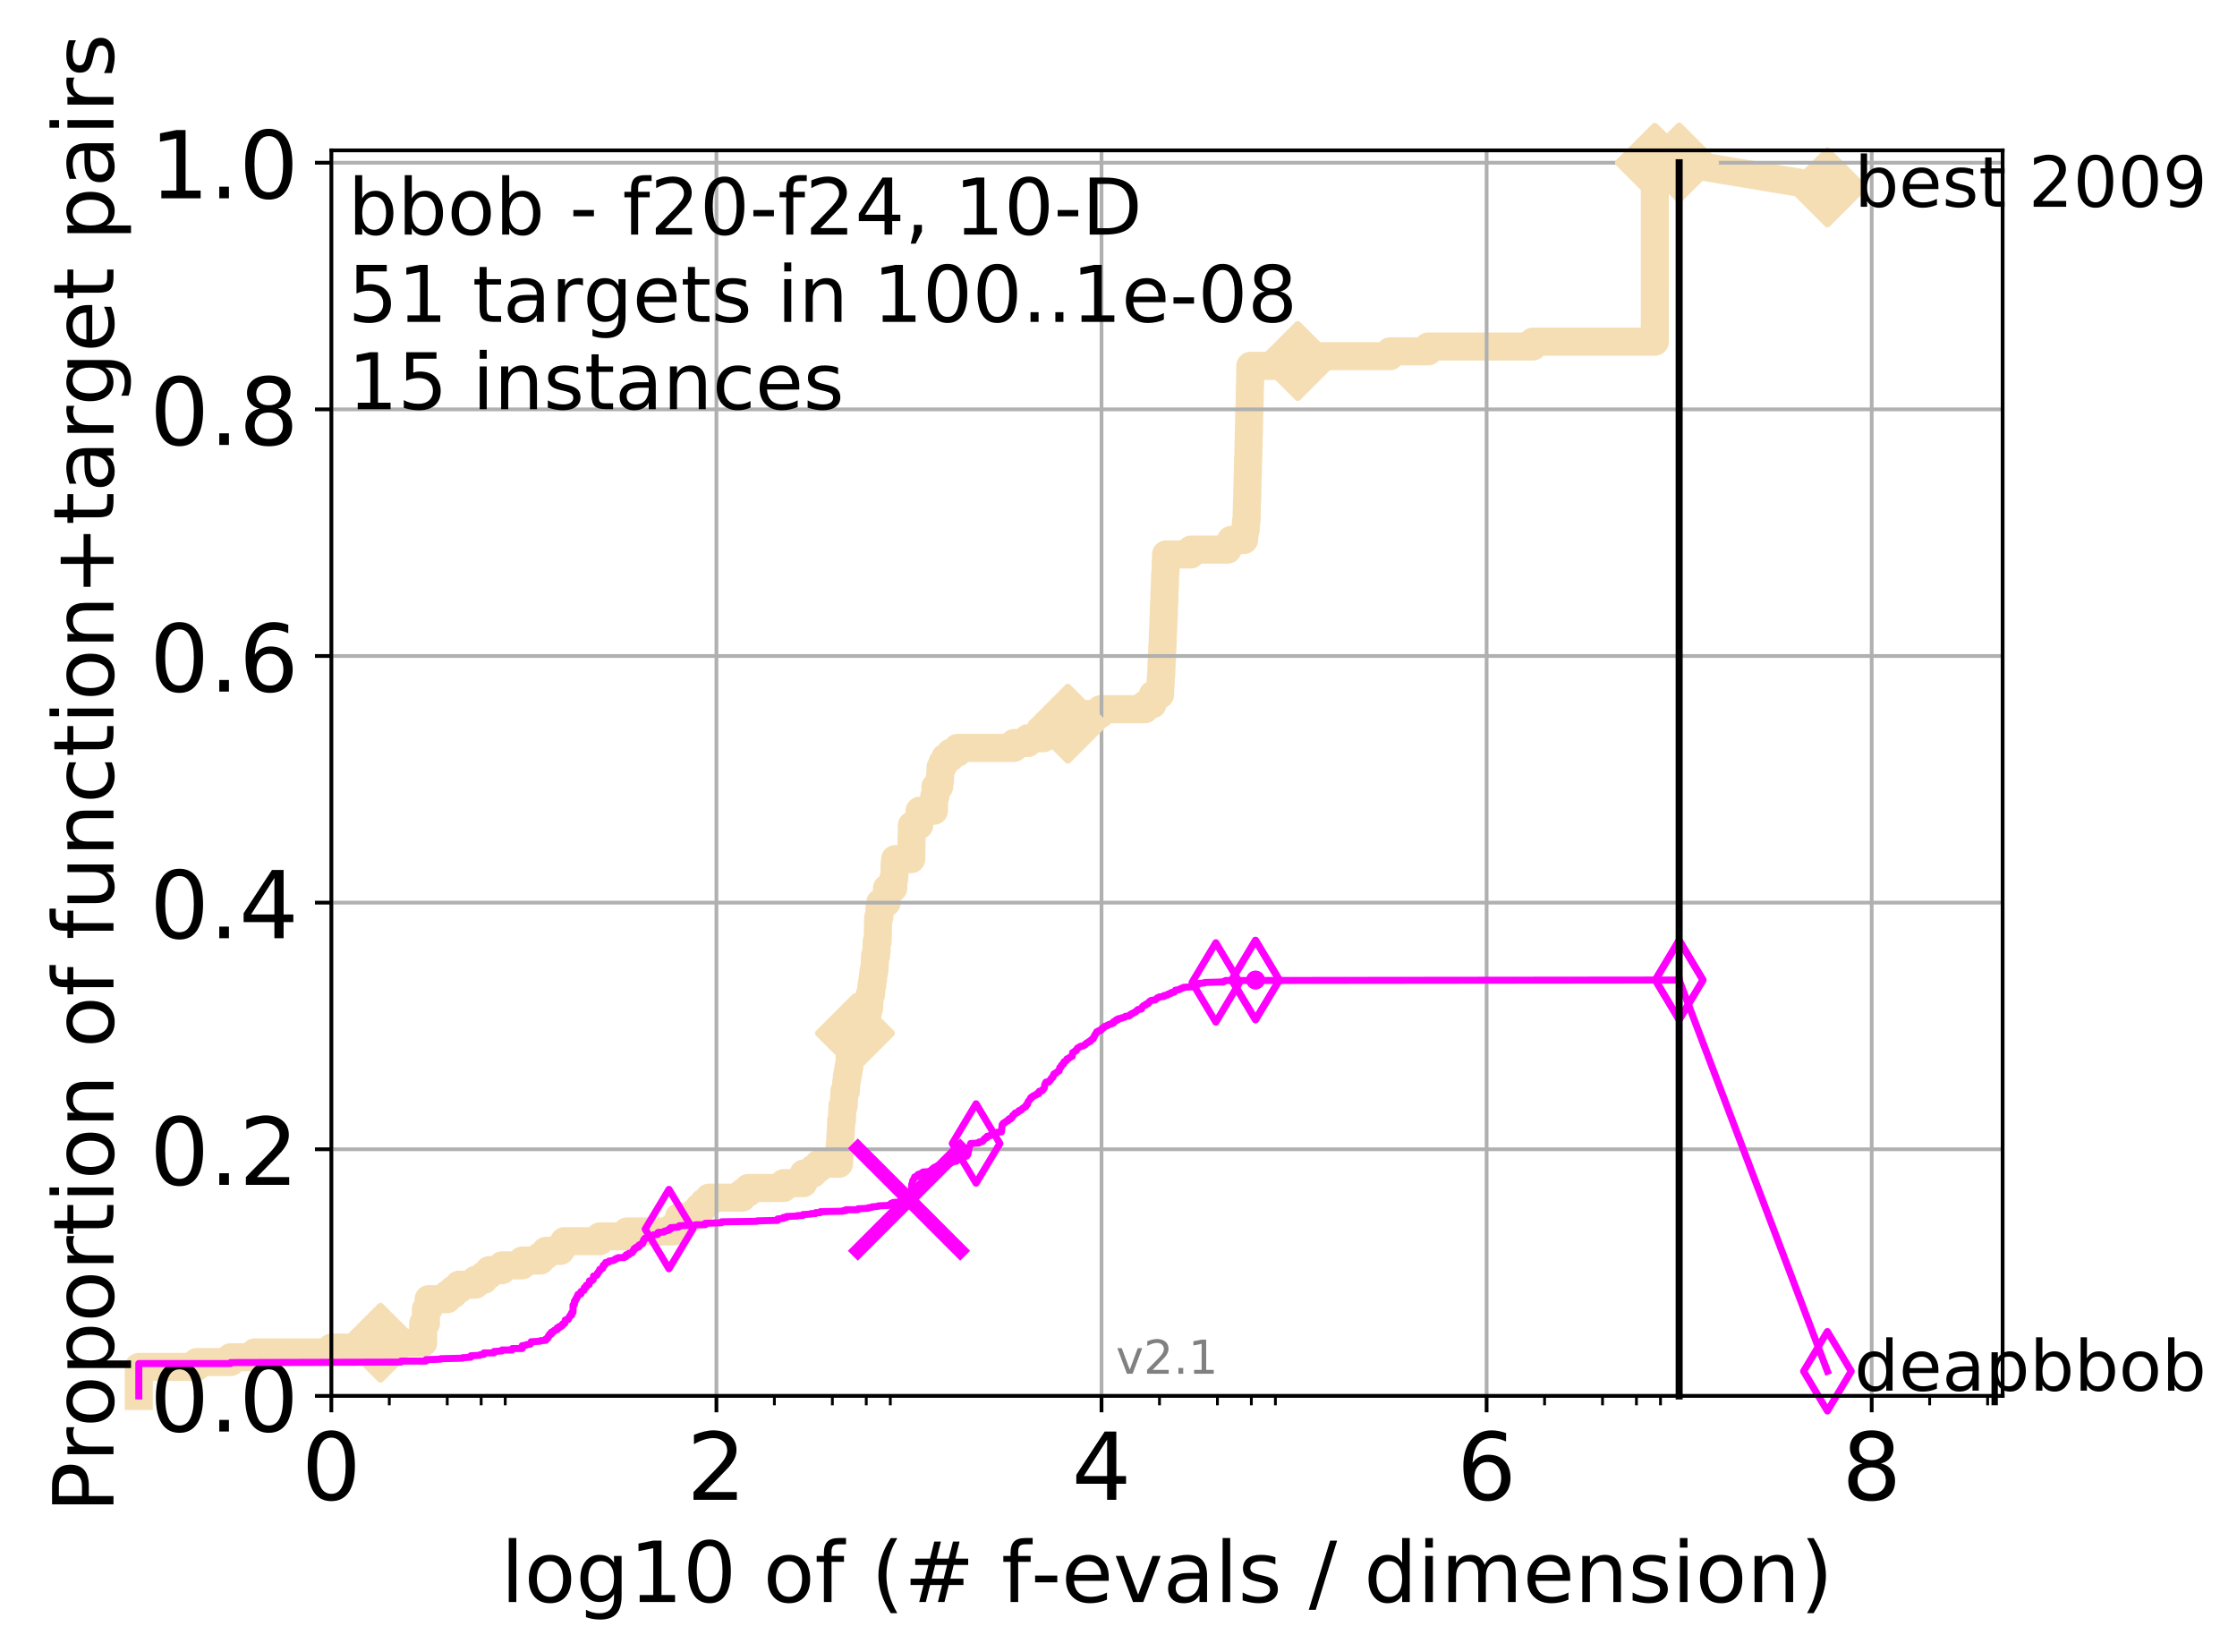 <?xml version="1.0" encoding="utf-8" standalone="no"?>
<!DOCTYPE svg PUBLIC "-//W3C//DTD SVG 1.1//EN"
  "http://www.w3.org/Graphics/SVG/1.1/DTD/svg11.dtd">
<!-- Created with matplotlib (http://matplotlib.org/) -->
<svg height="353pt" version="1.1" viewBox="0 0 478 353" width="478pt" xmlns="http://www.w3.org/2000/svg" xmlns:xlink="http://www.w3.org/1999/xlink">
 <defs>
  <style type="text/css">
*{stroke-linecap:butt;stroke-linejoin:round;}
  </style>
 </defs>
 <g id="figure_1">
  <g id="patch_1">
   <path d="M 0 353.222 
L 478.829 353.222 
L 478.829 0 
L 0 0 
z
" style="fill:#ffffff;"/>
  </g>
  <g id="axes_1">
   <g id="patch_2">
    <path d="M 70.8 298.245 
L 427.92 298.245 
L 427.92 32.133 
L 70.8 32.133 
z
" style="fill:#ffffff;"/>
   </g>
   <g id="line2d_1">
    <path d="M 29.657 298.245 
L 29.657 292.046 
L 42.042 292.046 
L 42.042 291.013 
L 49.287 291.013 
L 49.287 289.979 
L 54.428 289.979 
L 54.428 288.946 
L 70.8 288.946 
L 70.8 287.913 
L 81.303 287.913 
L 81.303 286.88 
L 90.43 286.88 
L 90.43 282.747 
L 91.016 282.747 
L 91.016 279.647 
L 91.583 279.647 
L 91.583 277.58 
L 95.57 277.58 
L 95.57 276.547 
L 96.863 276.547 
L 96.863 275.514 
L 98.068 275.514 
L 98.068 274.481 
L 101.583 274.481 
L 101.583 273.448 
L 103.401 273.448 
L 103.401 272.414 
L 104.518 272.414 
L 104.518 271.381 
L 107.273 271.381 
L 107.273 270.348 
L 111.582 270.348 
L 111.582 269.315 
L 115.496 269.315 
L 115.496 268.281 
L 116.631 268.281 
L 116.631 267.248 
L 119.774 267.248 
L 119.774 266.215 
L 120.563 266.215 
L 120.563 265.182 
L 128.172 265.182 
L 128.172 264.148 
L 133.966 264.148 
L 133.966 263.115 
L 143.839 263.115 
L 143.839 262.082 
L 144.858 262.082 
L 144.858 261.049 
L 145.083 261.049 
L 145.083 260.015 
L 148.392 260.015 
L 148.392 258.982 
L 149.365 258.982 
L 149.365 257.949 
L 150.37 257.949 
L 150.37 256.916 
L 151.498 256.916 
L 151.498 255.882 
L 158.567 255.882 
L 158.567 254.849 
L 159.872 254.849 
L 159.872 253.816 
L 167.464 253.816 
L 167.464 252.783 
L 171.661 252.783 
L 171.73 250.716 
L 173.763 250.716 
L 173.763 249.683 
L 174.942 249.683 
L 174.942 248.65 
L 179.281 248.65 
L 179.384 246.583 
L 179.412 246.583 
L 179.441 244.517 
L 179.527 244.517 
L 179.575 242.45 
L 179.64 242.45 
L 179.749 239.35 
L 179.909 239.35 
L 179.961 237.284 
L 180.02 237.284 
L 180.02 236.251 
L 180.287 236.251 
L 180.373 234.184 
L 180.423 234.184 
L 180.423 233.151 
L 180.742 233.151 
L 180.833 231.085 
L 180.949 231.085 
L 180.949 230.051 
L 181.129 230.051 
L 181.129 229.018 
L 181.321 229.018 
L 181.321 227.985 
L 181.471 227.985 
L 181.559 225.918 
L 181.811 225.918 
L 181.811 224.885 
L 182.018 224.885 
L 182.106 222.819 
L 182.441 222.819 
L 182.441 221.785 
L 182.572 221.785 
L 182.572 220.752 
L 182.688 220.752 
L 182.688 219.719 
L 184.178 219.719 
L 184.178 218.686 
L 184.421 218.686 
L 184.505 216.619 
L 185.393 216.619 
L 185.393 215.586 
L 185.681 215.586 
L 185.79 213.519 
L 185.839 213.519 
L 185.839 212.486 
L 186.123 212.486 
L 186.218 210.42 
L 186.407 210.42 
L 186.407 209.386 
L 186.537 209.386 
L 186.537 208.353 
L 186.652 208.353 
L 186.652 207.32 
L 186.858 207.32 
L 186.939 205.253 
L 186.979 205.253 
L 186.979 204.22 
L 187.19 204.22 
L 187.19 203.187 
L 187.306 203.187 
L 187.332 201.12 
L 187.536 201.12 
L 187.624 196.987 
L 187.66 196.987 
L 187.66 195.954 
L 187.901 195.954 
L 187.932 193.888 
L 188.081 193.888 
L 188.081 192.854 
L 189.454 192.854 
L 189.535 189.755 
L 190.871 189.755 
L 190.891 187.688 
L 191.094 187.688 
L 191.171 184.589 
L 191.266 184.589 
L 191.266 183.555 
L 194.708 183.555 
L 194.8 178.389 
L 194.845 178.389 
L 194.857 176.323 
L 196.416 176.323 
L 196.498 173.223 
L 199.556 173.223 
L 199.633 170.123 
L 199.871 170.123 
L 199.904 168.057 
L 200.686 168.057 
L 200.686 167.023 
L 200.841 167.023 
L 200.929 164.957 
L 200.98 164.957 
L 200.98 163.924 
L 201.397 163.924 
L 201.397 162.89 
L 201.974 162.89 
L 201.974 161.857 
L 203.095 161.857 
L 203.095 160.824 
L 204.596 160.824 
L 204.596 159.791 
L 216.658 159.791 
L 216.658 158.757 
L 219.629 158.757 
L 219.629 157.724 
L 222.959 157.724 
L 222.959 156.691 
L 227.636 156.691 
L 227.636 155.658 
L 228.177 155.658 
L 228.177 154.624 
L 232.093 154.624 
L 232.093 153.591 
L 232.527 153.591 
L 232.527 152.558 
L 235.149 152.558 
L 235.149 151.525 
L 244.647 151.525 
L 244.647 150.491 
L 246.257 150.491 
L 246.334 148.425 
L 247.871 148.425 
L 247.922 146.359 
L 247.986 146.359 
L 248.067 144.292 
L 248.128 144.292 
L 248.229 141.192 
L 248.271 141.192 
L 248.369 138.093 
L 248.409 138.093 
L 248.491 134.993 
L 248.537 134.993 
L 248.628 131.893 
L 248.659 131.893 
L 248.745 128.793 
L 248.778 128.793 
L 248.853 125.694 
L 248.89 125.694 
L 248.971 122.594 
L 249.026 122.594 
L 249.123 119.494 
L 249.162 119.494 
L 249.162 118.461 
L 254.47 118.461 
L 254.47 117.428 
L 262.322 117.428 
L 262.322 116.394 
L 263.055 116.394 
L 263.055 115.361 
L 265.832 115.361 
L 265.832 114.328 
L 265.948 114.328 
L 265.948 113.295 
L 266.153 113.295 
L 266.25 111.228 
L 266.358 111.228 
L 266.447 107.095 
L 266.489 107.095 
L 266.595 101.929 
L 266.619 101.929 
L 266.703 97.796 
L 266.735 97.796 
L 266.835 92.63 
L 266.853 92.63 
L 266.964 87.464 
L 266.987 87.464 
L 267.086 82.297 
L 267.114 82.297 
L 267.18 78.164 
L 274.723 78.164 
L 274.723 77.131 
L 277.3 77.131 
L 277.3 76.098 
L 297.009 76.098 
L 297.009 75.065 
L 305.184 75.065 
L 305.184 74.031 
L 327.533 74.031 
L 327.533 72.998 
L 353.6 72.998 
L 353.607 34.768 
L 358.8 34.768 
L 358.8 34.768 
" style="fill:none;stroke:#f5deb3;stroke-linecap:square;stroke-width:6;"/>
   </g>
   <g id="line2d_2"/>
   <g id="line2d_3">
    <path d="M 358.8 34.768 
L 390.48 40.038 
" style="fill:none;stroke:#f5deb3;stroke-linecap:square;stroke-width:6;"/>
    <defs>
     <path d="M -0 7.778 
L 7.778 0 
L 0 -7.778 
L -7.778 -0 
z
" id="m7afeb0fcad" style="stroke:#f5deb3;stroke-linejoin:miter;stroke-width:1.5;"/>
    </defs>
    <g>
     <use style="fill:#f5deb3;stroke:#f5deb3;stroke-linejoin:miter;stroke-width:1.5;" x="358.8" xlink:href="#m7afeb0fcad" y="34.768"/>
     <use style="fill:#f5deb3;stroke:#f5deb3;stroke-linejoin:miter;stroke-width:1.5;" x="390.48" xlink:href="#m7afeb0fcad" y="40.038"/>
    </g>
   </g>
   <g id="matplotlib.axis_1">
    <g id="xtick_1">
     <g id="line2d_4">
      <path clip-path="url(#p078832708f)" d="M 70.8 298.245 
L 70.8 32.133 
" style="fill:none;stroke:#b0b0b0;stroke-linecap:square;stroke-width:0.8;"/>
     </g>
     <g id="line2d_5">
      <defs>
       <path d="M 0 0 
L 0 3.5 
" id="m12c8ea2db8" style="stroke:#000000;stroke-width:0.8;"/>
      </defs>
      <g>
       <use style="stroke:#000000;stroke-width:0.8;" x="70.8" xlink:href="#m12c8ea2db8" y="298.245"/>
      </g>
     </g>
     <g id="text_1">
      <!-- 0 -->
      <defs>
       <path d="M 31.781 66.406 
Q 24.172 66.406 20.328 58.906 
Q 16.5 51.422 16.5 36.375 
Q 16.5 21.391 20.328 13.891 
Q 24.172 6.391 31.781 6.391 
Q 39.453 6.391 43.281 13.891 
Q 47.125 21.391 47.125 36.375 
Q 47.125 51.422 43.281 58.906 
Q 39.453 66.406 31.781 66.406 
M 31.781 74.219 
Q 44.047 74.219 50.516 64.516 
Q 56.984 54.828 56.984 36.375 
Q 56.984 17.969 50.516 8.266 
Q 44.047 -1.422 31.781 -1.422 
Q 19.531 -1.422 13.062 8.266 
Q 6.594 17.969 6.594 36.375 
Q 6.594 54.828 13.062 64.516 
Q 19.531 74.219 31.781 74.219 
" id="DejaVuSans-30"/>
      </defs>
      <g transform="translate(64.438 320.442)scale(0.2 -0.2)">
       <use xlink:href="#DejaVuSans-30"/>
      </g>
     </g>
    </g>
    <g id="xtick_2">
     <g id="line2d_6">
      <path clip-path="url(#p078832708f)" d="M 153.086 298.245 
L 153.086 32.133 
" style="fill:none;stroke:#b0b0b0;stroke-linecap:square;stroke-width:0.8;"/>
     </g>
     <g id="line2d_7">
      <g>
       <use style="stroke:#000000;stroke-width:0.8;" x="153.086" xlink:href="#m12c8ea2db8" y="298.245"/>
      </g>
     </g>
     <g id="text_2">
      <!-- 2 -->
      <defs>
       <path d="M 19.188 8.297 
L 53.609 8.297 
L 53.609 0 
L 7.328 0 
L 7.328 8.297 
Q 12.938 14.109 22.625 23.891 
Q 32.328 33.688 34.812 36.531 
Q 39.547 41.844 41.422 45.531 
Q 43.312 49.219 43.312 52.781 
Q 43.312 58.594 39.234 62.25 
Q 35.156 65.922 28.609 65.922 
Q 23.969 65.922 18.812 64.312 
Q 13.672 62.703 7.812 59.422 
L 7.812 69.391 
Q 13.766 71.781 18.938 73 
Q 24.125 74.219 28.422 74.219 
Q 39.75 74.219 46.484 68.547 
Q 53.219 62.891 53.219 53.422 
Q 53.219 48.922 51.531 44.891 
Q 49.859 40.875 45.406 35.406 
Q 44.188 33.984 37.641 27.219 
Q 31.109 20.453 19.188 8.297 
" id="DejaVuSans-32"/>
      </defs>
      <g transform="translate(146.723 320.442)scale(0.2 -0.2)">
       <use xlink:href="#DejaVuSans-32"/>
      </g>
     </g>
    </g>
    <g id="xtick_3">
     <g id="line2d_8">
      <path clip-path="url(#p078832708f)" d="M 235.371 298.245 
L 235.371 32.133 
" style="fill:none;stroke:#b0b0b0;stroke-linecap:square;stroke-width:0.8;"/>
     </g>
     <g id="line2d_9">
      <g>
       <use style="stroke:#000000;stroke-width:0.8;" x="235.371" xlink:href="#m12c8ea2db8" y="298.245"/>
      </g>
     </g>
     <g id="text_3">
      <!-- 4 -->
      <defs>
       <path d="M 37.797 64.312 
L 12.891 25.391 
L 37.797 25.391 
z
M 35.203 72.906 
L 47.609 72.906 
L 47.609 25.391 
L 58.016 25.391 
L 58.016 17.188 
L 47.609 17.188 
L 47.609 0 
L 37.797 0 
L 37.797 17.188 
L 4.891 17.188 
L 4.891 26.703 
z
" id="DejaVuSans-34"/>
      </defs>
      <g transform="translate(229.009 320.442)scale(0.2 -0.2)">
       <use xlink:href="#DejaVuSans-34"/>
      </g>
     </g>
    </g>
    <g id="xtick_4">
     <g id="line2d_10">
      <path clip-path="url(#p078832708f)" d="M 317.657 298.245 
L 317.657 32.133 
" style="fill:none;stroke:#b0b0b0;stroke-linecap:square;stroke-width:0.8;"/>
     </g>
     <g id="line2d_11">
      <g>
       <use style="stroke:#000000;stroke-width:0.8;" x="317.657" xlink:href="#m12c8ea2db8" y="298.245"/>
      </g>
     </g>
     <g id="text_4">
      <!-- 6 -->
      <defs>
       <path d="M 33.016 40.375 
Q 26.375 40.375 22.484 35.828 
Q 18.609 31.297 18.609 23.391 
Q 18.609 15.531 22.484 10.953 
Q 26.375 6.391 33.016 6.391 
Q 39.656 6.391 43.531 10.953 
Q 47.406 15.531 47.406 23.391 
Q 47.406 31.297 43.531 35.828 
Q 39.656 40.375 33.016 40.375 
M 52.594 71.297 
L 52.594 62.312 
Q 48.875 64.062 45.094 64.984 
Q 41.312 65.922 37.594 65.922 
Q 27.828 65.922 22.672 59.328 
Q 17.531 52.734 16.797 39.406 
Q 19.672 43.656 24.016 45.922 
Q 28.375 48.188 33.594 48.188 
Q 44.578 48.188 50.953 41.516 
Q 57.328 34.859 57.328 23.391 
Q 57.328 12.156 50.688 5.359 
Q 44.047 -1.422 33.016 -1.422 
Q 20.359 -1.422 13.672 8.266 
Q 6.984 17.969 6.984 36.375 
Q 6.984 53.656 15.188 63.938 
Q 23.391 74.219 37.203 74.219 
Q 40.922 74.219 44.703 73.484 
Q 48.484 72.75 52.594 71.297 
" id="DejaVuSans-36"/>
      </defs>
      <g transform="translate(311.295 320.442)scale(0.2 -0.2)">
       <use xlink:href="#DejaVuSans-36"/>
      </g>
     </g>
    </g>
    <g id="xtick_5">
     <g id="line2d_12">
      <path clip-path="url(#p078832708f)" d="M 399.943 298.245 
L 399.943 32.133 
" style="fill:none;stroke:#b0b0b0;stroke-linecap:square;stroke-width:0.8;"/>
     </g>
     <g id="line2d_13">
      <g>
       <use style="stroke:#000000;stroke-width:0.8;" x="399.943" xlink:href="#m12c8ea2db8" y="298.245"/>
      </g>
     </g>
     <g id="text_5">
      <!-- 8 -->
      <defs>
       <path d="M 31.781 34.625 
Q 24.75 34.625 20.719 30.859 
Q 16.703 27.094 16.703 20.516 
Q 16.703 13.922 20.719 10.156 
Q 24.75 6.391 31.781 6.391 
Q 38.812 6.391 42.859 10.172 
Q 46.922 13.969 46.922 20.516 
Q 46.922 27.094 42.891 30.859 
Q 38.875 34.625 31.781 34.625 
M 21.922 38.812 
Q 15.578 40.375 12.031 44.719 
Q 8.5 49.078 8.5 55.328 
Q 8.5 64.062 14.719 69.141 
Q 20.953 74.219 31.781 74.219 
Q 42.672 74.219 48.875 69.141 
Q 55.078 64.062 55.078 55.328 
Q 55.078 49.078 51.531 44.719 
Q 48 40.375 41.703 38.812 
Q 48.828 37.156 52.797 32.312 
Q 56.781 27.484 56.781 20.516 
Q 56.781 9.906 50.312 4.234 
Q 43.844 -1.422 31.781 -1.422 
Q 19.734 -1.422 13.25 4.234 
Q 6.781 9.906 6.781 20.516 
Q 6.781 27.484 10.781 32.312 
Q 14.797 37.156 21.922 38.812 
M 18.312 54.391 
Q 18.312 48.734 21.844 45.562 
Q 25.391 42.391 31.781 42.391 
Q 38.141 42.391 41.719 45.562 
Q 45.312 48.734 45.312 54.391 
Q 45.312 60.062 41.719 63.234 
Q 38.141 66.406 31.781 66.406 
Q 25.391 66.406 21.844 63.234 
Q 18.312 60.062 18.312 54.391 
" id="DejaVuSans-38"/>
      </defs>
      <g transform="translate(393.58 320.442)scale(0.2 -0.2)">
       <use xlink:href="#DejaVuSans-38"/>
      </g>
     </g>
    </g>
    <g id="xtick_6">
     <g id="line2d_14">
      <defs>
       <path d="M 0 0 
L 0 2 
" id="mec10bcc97a" style="stroke:#000000;stroke-width:0.6;"/>
      </defs>
      <g>
       <use style="stroke:#000000;stroke-width:0.6;" x="83.185" xlink:href="#mec10bcc97a" y="298.245"/>
      </g>
     </g>
    </g>
    <g id="xtick_7">
     <g id="line2d_15">
      <g>
       <use style="stroke:#000000;stroke-width:0.6;" x="95.57" xlink:href="#mec10bcc97a" y="298.245"/>
      </g>
     </g>
    </g>
    <g id="xtick_8">
     <g id="line2d_16">
      <g>
       <use style="stroke:#000000;stroke-width:0.6;" x="102.815" xlink:href="#mec10bcc97a" y="298.245"/>
      </g>
     </g>
    </g>
    <g id="xtick_9">
     <g id="line2d_17">
      <g>
       <use style="stroke:#000000;stroke-width:0.6;" x="107.956" xlink:href="#mec10bcc97a" y="298.245"/>
      </g>
     </g>
    </g>
    <g id="xtick_10">
     <g id="line2d_18">
      <g>
       <use style="stroke:#000000;stroke-width:0.6;" x="165.471" xlink:href="#mec10bcc97a" y="298.245"/>
      </g>
     </g>
    </g>
    <g id="xtick_11">
     <g id="line2d_19">
      <g>
       <use style="stroke:#000000;stroke-width:0.6;" x="177.856" xlink:href="#mec10bcc97a" y="298.245"/>
      </g>
     </g>
    </g>
    <g id="xtick_12">
     <g id="line2d_20">
      <g>
       <use style="stroke:#000000;stroke-width:0.6;" x="185.101" xlink:href="#mec10bcc97a" y="298.245"/>
      </g>
     </g>
    </g>
    <g id="xtick_13">
     <g id="line2d_21">
      <g>
       <use style="stroke:#000000;stroke-width:0.6;" x="190.241" xlink:href="#mec10bcc97a" y="298.245"/>
      </g>
     </g>
    </g>
    <g id="xtick_14">
     <g id="line2d_22">
      <g>
       <use style="stroke:#000000;stroke-width:0.6;" x="247.757" xlink:href="#mec10bcc97a" y="298.245"/>
      </g>
     </g>
    </g>
    <g id="xtick_15">
     <g id="line2d_23">
      <g>
       <use style="stroke:#000000;stroke-width:0.6;" x="260.142" xlink:href="#mec10bcc97a" y="298.245"/>
      </g>
     </g>
    </g>
    <g id="xtick_16">
     <g id="line2d_24">
      <g>
       <use style="stroke:#000000;stroke-width:0.6;" x="267.387" xlink:href="#mec10bcc97a" y="298.245"/>
      </g>
     </g>
    </g>
    <g id="xtick_17">
     <g id="line2d_25">
      <g>
       <use style="stroke:#000000;stroke-width:0.6;" x="272.527" xlink:href="#mec10bcc97a" y="298.245"/>
      </g>
     </g>
    </g>
    <g id="xtick_18">
     <g id="line2d_26">
      <g>
       <use style="stroke:#000000;stroke-width:0.6;" x="330.042" xlink:href="#mec10bcc97a" y="298.245"/>
      </g>
     </g>
    </g>
    <g id="xtick_19">
     <g id="line2d_27">
      <g>
       <use style="stroke:#000000;stroke-width:0.6;" x="342.428" xlink:href="#mec10bcc97a" y="298.245"/>
      </g>
     </g>
    </g>
    <g id="xtick_20">
     <g id="line2d_28">
      <g>
       <use style="stroke:#000000;stroke-width:0.6;" x="349.673" xlink:href="#mec10bcc97a" y="298.245"/>
      </g>
     </g>
    </g>
    <g id="xtick_21">
     <g id="line2d_29">
      <g>
       <use style="stroke:#000000;stroke-width:0.6;" x="354.813" xlink:href="#mec10bcc97a" y="298.245"/>
      </g>
     </g>
    </g>
    <g id="xtick_22">
     <g id="line2d_30">
      <g>
       <use style="stroke:#000000;stroke-width:0.6;" x="412.328" xlink:href="#mec10bcc97a" y="298.245"/>
      </g>
     </g>
    </g>
    <g id="xtick_23">
     <g id="line2d_31">
      <g>
       <use style="stroke:#000000;stroke-width:0.6;" x="424.713" xlink:href="#mec10bcc97a" y="298.245"/>
      </g>
     </g>
    </g>
    <g id="text_6">
     <!-- log10 of (# f-evals / dimension) -->
     <defs>
      <path d="M 9.422 75.984 
L 18.406 75.984 
L 18.406 0 
L 9.422 0 
z
" id="DejaVuSans-6c"/>
      <path d="M 30.609 48.391 
Q 23.391 48.391 19.188 42.75 
Q 14.984 37.109 14.984 27.297 
Q 14.984 17.484 19.156 11.844 
Q 23.344 6.203 30.609 6.203 
Q 37.797 6.203 41.984 11.859 
Q 46.188 17.531 46.188 27.297 
Q 46.188 37.016 41.984 42.703 
Q 37.797 48.391 30.609 48.391 
M 30.609 56 
Q 42.328 56 49.016 48.375 
Q 55.719 40.766 55.719 27.297 
Q 55.719 13.875 49.016 6.219 
Q 42.328 -1.422 30.609 -1.422 
Q 18.844 -1.422 12.172 6.219 
Q 5.516 13.875 5.516 27.297 
Q 5.516 40.766 12.172 48.375 
Q 18.844 56 30.609 56 
" id="DejaVuSans-6f"/>
      <path d="M 45.406 27.984 
Q 45.406 37.75 41.375 43.109 
Q 37.359 48.484 30.078 48.484 
Q 22.859 48.484 18.828 43.109 
Q 14.797 37.75 14.797 27.984 
Q 14.797 18.266 18.828 12.891 
Q 22.859 7.516 30.078 7.516 
Q 37.359 7.516 41.375 12.891 
Q 45.406 18.266 45.406 27.984 
M 54.391 6.781 
Q 54.391 -7.172 48.188 -13.984 
Q 42 -20.797 29.203 -20.797 
Q 24.469 -20.797 20.266 -20.094 
Q 16.062 -19.391 12.109 -17.922 
L 12.109 -9.188 
Q 16.062 -11.328 19.922 -12.344 
Q 23.781 -13.375 27.781 -13.375 
Q 36.625 -13.375 41.016 -8.766 
Q 45.406 -4.156 45.406 5.172 
L 45.406 9.625 
Q 42.625 4.781 38.281 2.391 
Q 33.938 0 27.875 0 
Q 17.828 0 11.672 7.656 
Q 5.516 15.328 5.516 27.984 
Q 5.516 40.672 11.672 48.328 
Q 17.828 56 27.875 56 
Q 33.938 56 38.281 53.609 
Q 42.625 51.219 45.406 46.391 
L 45.406 54.688 
L 54.391 54.688 
z
" id="DejaVuSans-67"/>
      <path d="M 12.406 8.297 
L 28.516 8.297 
L 28.516 63.922 
L 10.984 60.406 
L 10.984 69.391 
L 28.422 72.906 
L 38.281 72.906 
L 38.281 8.297 
L 54.391 8.297 
L 54.391 0 
L 12.406 0 
z
" id="DejaVuSans-31"/>
      <path id="DejaVuSans-20"/>
      <path d="M 37.109 75.984 
L 37.109 68.5 
L 28.516 68.5 
Q 23.688 68.5 21.797 66.547 
Q 19.922 64.594 19.922 59.516 
L 19.922 54.688 
L 34.719 54.688 
L 34.719 47.703 
L 19.922 47.703 
L 19.922 0 
L 10.891 0 
L 10.891 47.703 
L 2.297 47.703 
L 2.297 54.688 
L 10.891 54.688 
L 10.891 58.5 
Q 10.891 67.625 15.141 71.797 
Q 19.391 75.984 28.609 75.984 
z
" id="DejaVuSans-66"/>
      <path d="M 31 75.875 
Q 24.469 64.656 21.281 53.656 
Q 18.109 42.672 18.109 31.391 
Q 18.109 20.125 21.312 9.062 
Q 24.516 -2 31 -13.188 
L 23.188 -13.188 
Q 15.875 -1.703 12.234 9.375 
Q 8.594 20.453 8.594 31.391 
Q 8.594 42.281 12.203 53.312 
Q 15.828 64.359 23.188 75.875 
z
" id="DejaVuSans-28"/>
      <path d="M 51.125 44 
L 36.922 44 
L 32.812 27.688 
L 47.125 27.688 
z
M 43.797 71.781 
L 38.719 51.516 
L 52.984 51.516 
L 58.109 71.781 
L 65.922 71.781 
L 60.891 51.516 
L 76.125 51.516 
L 76.125 44 
L 58.984 44 
L 54.984 27.688 
L 70.516 27.688 
L 70.516 20.219 
L 53.078 20.219 
L 48 0 
L 40.188 0 
L 45.219 20.219 
L 30.906 20.219 
L 25.875 0 
L 18.016 0 
L 23.094 20.219 
L 7.719 20.219 
L 7.719 27.688 
L 24.906 27.688 
L 29 44 
L 13.281 44 
L 13.281 51.516 
L 30.906 51.516 
L 35.891 71.781 
z
" id="DejaVuSans-23"/>
      <path d="M 4.891 31.391 
L 31.203 31.391 
L 31.203 23.391 
L 4.891 23.391 
z
" id="DejaVuSans-2d"/>
      <path d="M 56.203 29.594 
L 56.203 25.203 
L 14.891 25.203 
Q 15.484 15.922 20.484 11.062 
Q 25.484 6.203 34.422 6.203 
Q 39.594 6.203 44.453 7.469 
Q 49.312 8.734 54.109 11.281 
L 54.109 2.781 
Q 49.266 0.734 44.188 -0.344 
Q 39.109 -1.422 33.891 -1.422 
Q 20.797 -1.422 13.156 6.188 
Q 5.516 13.812 5.516 26.812 
Q 5.516 40.234 12.766 48.109 
Q 20.016 56 32.328 56 
Q 43.359 56 49.781 48.891 
Q 56.203 41.797 56.203 29.594 
M 47.219 32.234 
Q 47.125 39.594 43.094 43.984 
Q 39.062 48.391 32.422 48.391 
Q 24.906 48.391 20.391 44.141 
Q 15.875 39.891 15.188 32.172 
z
" id="DejaVuSans-65"/>
      <path d="M 2.984 54.688 
L 12.5 54.688 
L 29.594 8.797 
L 46.688 54.688 
L 56.203 54.688 
L 35.688 0 
L 23.484 0 
z
" id="DejaVuSans-76"/>
      <path d="M 34.281 27.484 
Q 23.391 27.484 19.188 25 
Q 14.984 22.516 14.984 16.5 
Q 14.984 11.719 18.141 8.906 
Q 21.297 6.109 26.703 6.109 
Q 34.188 6.109 38.703 11.406 
Q 43.219 16.703 43.219 25.484 
L 43.219 27.484 
z
M 52.203 31.203 
L 52.203 0 
L 43.219 0 
L 43.219 8.297 
Q 40.141 3.328 35.547 0.953 
Q 30.953 -1.422 24.312 -1.422 
Q 15.922 -1.422 10.953 3.297 
Q 6 8.016 6 15.922 
Q 6 25.141 12.172 29.828 
Q 18.359 34.516 30.609 34.516 
L 43.219 34.516 
L 43.219 35.406 
Q 43.219 41.609 39.141 45 
Q 35.062 48.391 27.688 48.391 
Q 23 48.391 18.547 47.266 
Q 14.109 46.141 10.016 43.891 
L 10.016 52.203 
Q 14.938 54.109 19.578 55.047 
Q 24.219 56 28.609 56 
Q 40.484 56 46.344 49.844 
Q 52.203 43.703 52.203 31.203 
" id="DejaVuSans-61"/>
      <path d="M 44.281 53.078 
L 44.281 44.578 
Q 40.484 46.531 36.375 47.5 
Q 32.281 48.484 27.875 48.484 
Q 21.188 48.484 17.844 46.438 
Q 14.5 44.391 14.5 40.281 
Q 14.5 37.156 16.891 35.375 
Q 19.281 33.594 26.516 31.984 
L 29.594 31.297 
Q 39.156 29.25 43.188 25.516 
Q 47.219 21.781 47.219 15.094 
Q 47.219 7.469 41.188 3.016 
Q 35.156 -1.422 24.609 -1.422 
Q 20.219 -1.422 15.453 -0.562 
Q 10.688 0.297 5.422 2 
L 5.422 11.281 
Q 10.406 8.688 15.234 7.391 
Q 20.062 6.109 24.812 6.109 
Q 31.156 6.109 34.562 8.281 
Q 37.984 10.453 37.984 14.406 
Q 37.984 18.062 35.516 20.016 
Q 33.062 21.969 24.703 23.781 
L 21.578 24.516 
Q 13.234 26.266 9.516 29.906 
Q 5.812 33.547 5.812 39.891 
Q 5.812 47.609 11.281 51.797 
Q 16.75 56 26.812 56 
Q 31.781 56 36.172 55.266 
Q 40.578 54.547 44.281 53.078 
" id="DejaVuSans-73"/>
      <path d="M 25.391 72.906 
L 33.688 72.906 
L 8.297 -9.281 
L 0 -9.281 
z
" id="DejaVuSans-2f"/>
      <path d="M 45.406 46.391 
L 45.406 75.984 
L 54.391 75.984 
L 54.391 0 
L 45.406 0 
L 45.406 8.203 
Q 42.578 3.328 38.25 0.953 
Q 33.938 -1.422 27.875 -1.422 
Q 17.969 -1.422 11.734 6.484 
Q 5.516 14.406 5.516 27.297 
Q 5.516 40.188 11.734 48.094 
Q 17.969 56 27.875 56 
Q 33.938 56 38.25 53.625 
Q 42.578 51.266 45.406 46.391 
M 14.797 27.297 
Q 14.797 17.391 18.875 11.75 
Q 22.953 6.109 30.078 6.109 
Q 37.203 6.109 41.297 11.75 
Q 45.406 17.391 45.406 27.297 
Q 45.406 37.203 41.297 42.844 
Q 37.203 48.484 30.078 48.484 
Q 22.953 48.484 18.875 42.844 
Q 14.797 37.203 14.797 27.297 
" id="DejaVuSans-64"/>
      <path d="M 9.422 54.688 
L 18.406 54.688 
L 18.406 0 
L 9.422 0 
z
M 9.422 75.984 
L 18.406 75.984 
L 18.406 64.594 
L 9.422 64.594 
z
" id="DejaVuSans-69"/>
      <path d="M 52 44.188 
Q 55.375 50.25 60.062 53.125 
Q 64.75 56 71.094 56 
Q 79.641 56 84.281 50.016 
Q 88.922 44.047 88.922 33.016 
L 88.922 0 
L 79.891 0 
L 79.891 32.719 
Q 79.891 40.578 77.094 44.375 
Q 74.312 48.188 68.609 48.188 
Q 61.625 48.188 57.562 43.547 
Q 53.516 38.922 53.516 30.906 
L 53.516 0 
L 44.484 0 
L 44.484 32.719 
Q 44.484 40.625 41.703 44.406 
Q 38.922 48.188 33.109 48.188 
Q 26.219 48.188 22.156 43.531 
Q 18.109 38.875 18.109 30.906 
L 18.109 0 
L 9.078 0 
L 9.078 54.688 
L 18.109 54.688 
L 18.109 46.188 
Q 21.188 51.219 25.484 53.609 
Q 29.781 56 35.688 56 
Q 41.656 56 45.828 52.969 
Q 50 49.953 52 44.188 
" id="DejaVuSans-6d"/>
      <path d="M 54.891 33.016 
L 54.891 0 
L 45.906 0 
L 45.906 32.719 
Q 45.906 40.484 42.875 44.328 
Q 39.844 48.188 33.797 48.188 
Q 26.516 48.188 22.312 43.547 
Q 18.109 38.922 18.109 30.906 
L 18.109 0 
L 9.078 0 
L 9.078 54.688 
L 18.109 54.688 
L 18.109 46.188 
Q 21.344 51.125 25.703 53.562 
Q 30.078 56 35.797 56 
Q 45.219 56 50.047 50.172 
Q 54.891 44.344 54.891 33.016 
" id="DejaVuSans-6e"/>
      <path d="M 8.016 75.875 
L 15.828 75.875 
Q 23.141 64.359 26.781 53.312 
Q 30.422 42.281 30.422 31.391 
Q 30.422 20.453 26.781 9.375 
Q 23.141 -1.703 15.828 -13.188 
L 8.016 -13.188 
Q 14.5 -2 17.703 9.062 
Q 20.906 20.125 20.906 31.391 
Q 20.906 42.672 17.703 53.656 
Q 14.5 64.656 8.016 75.875 
" id="DejaVuSans-29"/>
     </defs>
     <g transform="translate(107.015 342.279)scale(0.18 -0.18)">
      <use xlink:href="#DejaVuSans-6c"/>
      <use x="27.783" xlink:href="#DejaVuSans-6f"/>
      <use x="88.965" xlink:href="#DejaVuSans-67"/>
      <use x="152.441" xlink:href="#DejaVuSans-31"/>
      <use x="216.064" xlink:href="#DejaVuSans-30"/>
      <use x="279.688" xlink:href="#DejaVuSans-20"/>
      <use x="311.475" xlink:href="#DejaVuSans-6f"/>
      <use x="372.656" xlink:href="#DejaVuSans-66"/>
      <use x="407.861" xlink:href="#DejaVuSans-20"/>
      <use x="439.648" xlink:href="#DejaVuSans-28"/>
      <use x="478.662" xlink:href="#DejaVuSans-23"/>
      <use x="562.451" xlink:href="#DejaVuSans-20"/>
      <use x="594.238" xlink:href="#DejaVuSans-66"/>
      <use x="629.365" xlink:href="#DejaVuSans-2d"/>
      <use x="665.449" xlink:href="#DejaVuSans-65"/>
      <use x="726.973" xlink:href="#DejaVuSans-76"/>
      <use x="786.152" xlink:href="#DejaVuSans-61"/>
      <use x="847.432" xlink:href="#DejaVuSans-6c"/>
      <use x="875.215" xlink:href="#DejaVuSans-73"/>
      <use x="927.314" xlink:href="#DejaVuSans-20"/>
      <use x="959.102" xlink:href="#DejaVuSans-2f"/>
      <use x="992.793" xlink:href="#DejaVuSans-20"/>
      <use x="1024.58" xlink:href="#DejaVuSans-64"/>
      <use x="1088.057" xlink:href="#DejaVuSans-69"/>
      <use x="1115.84" xlink:href="#DejaVuSans-6d"/>
      <use x="1213.252" xlink:href="#DejaVuSans-65"/>
      <use x="1274.775" xlink:href="#DejaVuSans-6e"/>
      <use x="1338.154" xlink:href="#DejaVuSans-73"/>
      <use x="1390.254" xlink:href="#DejaVuSans-69"/>
      <use x="1418.037" xlink:href="#DejaVuSans-6f"/>
      <use x="1479.219" xlink:href="#DejaVuSans-6e"/>
      <use x="1542.598" xlink:href="#DejaVuSans-29"/>
     </g>
    </g>
   </g>
   <g id="matplotlib.axis_2">
    <g id="ytick_1">
     <g id="line2d_32">
      <path clip-path="url(#p078832708f)" d="M 70.8 298.245 
L 427.92 298.245 
" style="fill:none;stroke:#b0b0b0;stroke-linecap:square;stroke-width:0.8;"/>
     </g>
     <g id="line2d_33">
      <defs>
       <path d="M 0 0 
L -3.5 0 
" id="m7d132f155a" style="stroke:#000000;stroke-width:0.8;"/>
      </defs>
      <g>
       <use style="stroke:#000000;stroke-width:0.8;" x="70.8" xlink:href="#m7d132f155a" y="298.245"/>
      </g>
     </g>
     <g id="text_7">
      <!-- 0.0 -->
      <defs>
       <path d="M 10.688 12.406 
L 21 12.406 
L 21 0 
L 10.688 0 
z
" id="DejaVuSans-2e"/>
      </defs>
      <g transform="translate(31.994 305.844)scale(0.2 -0.2)">
       <use xlink:href="#DejaVuSans-30"/>
       <use x="63.623" xlink:href="#DejaVuSans-2e"/>
       <use x="95.41" xlink:href="#DejaVuSans-30"/>
      </g>
     </g>
    </g>
    <g id="ytick_2">
     <g id="line2d_34">
      <path clip-path="url(#p078832708f)" d="M 70.8 245.55 
L 427.92 245.55 
" style="fill:none;stroke:#b0b0b0;stroke-linecap:square;stroke-width:0.8;"/>
     </g>
     <g id="line2d_35">
      <g>
       <use style="stroke:#000000;stroke-width:0.8;" x="70.8" xlink:href="#m7d132f155a" y="245.55"/>
      </g>
     </g>
     <g id="text_8">
      <!-- 0.2 -->
      <g transform="translate(31.994 253.148)scale(0.2 -0.2)">
       <use xlink:href="#DejaVuSans-30"/>
       <use x="63.623" xlink:href="#DejaVuSans-2e"/>
       <use x="95.41" xlink:href="#DejaVuSans-32"/>
      </g>
     </g>
    </g>
    <g id="ytick_3">
     <g id="line2d_36">
      <path clip-path="url(#p078832708f)" d="M 70.8 192.854 
L 427.92 192.854 
" style="fill:none;stroke:#b0b0b0;stroke-linecap:square;stroke-width:0.8;"/>
     </g>
     <g id="line2d_37">
      <g>
       <use style="stroke:#000000;stroke-width:0.8;" x="70.8" xlink:href="#m7d132f155a" y="192.854"/>
      </g>
     </g>
     <g id="text_9">
      <!-- 0.4 -->
      <g transform="translate(31.994 200.453)scale(0.2 -0.2)">
       <use xlink:href="#DejaVuSans-30"/>
       <use x="63.623" xlink:href="#DejaVuSans-2e"/>
       <use x="95.41" xlink:href="#DejaVuSans-34"/>
      </g>
     </g>
    </g>
    <g id="ytick_4">
     <g id="line2d_38">
      <path clip-path="url(#p078832708f)" d="M 70.8 140.159 
L 427.92 140.159 
" style="fill:none;stroke:#b0b0b0;stroke-linecap:square;stroke-width:0.8;"/>
     </g>
     <g id="line2d_39">
      <g>
       <use style="stroke:#000000;stroke-width:0.8;" x="70.8" xlink:href="#m7d132f155a" y="140.159"/>
      </g>
     </g>
     <g id="text_10">
      <!-- 0.6 -->
      <g transform="translate(31.994 147.757)scale(0.2 -0.2)">
       <use xlink:href="#DejaVuSans-30"/>
       <use x="63.623" xlink:href="#DejaVuSans-2e"/>
       <use x="95.41" xlink:href="#DejaVuSans-36"/>
      </g>
     </g>
    </g>
    <g id="ytick_5">
     <g id="line2d_40">
      <path clip-path="url(#p078832708f)" d="M 70.8 87.464 
L 427.92 87.464 
" style="fill:none;stroke:#b0b0b0;stroke-linecap:square;stroke-width:0.8;"/>
     </g>
     <g id="line2d_41">
      <g>
       <use style="stroke:#000000;stroke-width:0.8;" x="70.8" xlink:href="#m7d132f155a" y="87.464"/>
      </g>
     </g>
     <g id="text_11">
      <!-- 0.8 -->
      <g transform="translate(31.994 95.062)scale(0.2 -0.2)">
       <use xlink:href="#DejaVuSans-30"/>
       <use x="63.623" xlink:href="#DejaVuSans-2e"/>
       <use x="95.41" xlink:href="#DejaVuSans-38"/>
      </g>
     </g>
    </g>
    <g id="ytick_6">
     <g id="line2d_42">
      <path clip-path="url(#p078832708f)" d="M 70.8 34.768 
L 427.92 34.768 
" style="fill:none;stroke:#b0b0b0;stroke-linecap:square;stroke-width:0.8;"/>
     </g>
     <g id="line2d_43">
      <g>
       <use style="stroke:#000000;stroke-width:0.8;" x="70.8" xlink:href="#m7d132f155a" y="34.768"/>
      </g>
     </g>
     <g id="text_12">
      <!-- 1.0 -->
      <g transform="translate(31.994 42.367)scale(0.2 -0.2)">
       <use xlink:href="#DejaVuSans-31"/>
       <use x="63.623" xlink:href="#DejaVuSans-2e"/>
       <use x="95.41" xlink:href="#DejaVuSans-30"/>
      </g>
     </g>
    </g>
    <g id="text_13">
     <!-- Proportion of function+target pairs -->
     <defs>
      <path d="M 19.672 64.797 
L 19.672 37.406 
L 32.078 37.406 
Q 38.969 37.406 42.719 40.969 
Q 46.484 44.531 46.484 51.125 
Q 46.484 57.672 42.719 61.234 
Q 38.969 64.797 32.078 64.797 
z
M 9.812 72.906 
L 32.078 72.906 
Q 44.344 72.906 50.609 67.359 
Q 56.891 61.812 56.891 51.125 
Q 56.891 40.328 50.609 34.812 
Q 44.344 29.297 32.078 29.297 
L 19.672 29.297 
L 19.672 0 
L 9.812 0 
z
" id="DejaVuSans-50"/>
      <path d="M 41.109 46.297 
Q 39.594 47.172 37.812 47.578 
Q 36.031 48 33.891 48 
Q 26.266 48 22.188 43.047 
Q 18.109 38.094 18.109 28.812 
L 18.109 0 
L 9.078 0 
L 9.078 54.688 
L 18.109 54.688 
L 18.109 46.188 
Q 20.953 51.172 25.484 53.578 
Q 30.031 56 36.531 56 
Q 37.453 56 38.578 55.875 
Q 39.703 55.766 41.062 55.516 
z
" id="DejaVuSans-72"/>
      <path d="M 18.109 8.203 
L 18.109 -20.797 
L 9.078 -20.797 
L 9.078 54.688 
L 18.109 54.688 
L 18.109 46.391 
Q 20.953 51.266 25.266 53.625 
Q 29.594 56 35.594 56 
Q 45.562 56 51.781 48.094 
Q 58.016 40.188 58.016 27.297 
Q 58.016 14.406 51.781 6.484 
Q 45.562 -1.422 35.594 -1.422 
Q 29.594 -1.422 25.266 0.953 
Q 20.953 3.328 18.109 8.203 
M 48.688 27.297 
Q 48.688 37.203 44.609 42.844 
Q 40.531 48.484 33.406 48.484 
Q 26.266 48.484 22.188 42.844 
Q 18.109 37.203 18.109 27.297 
Q 18.109 17.391 22.188 11.75 
Q 26.266 6.109 33.406 6.109 
Q 40.531 6.109 44.609 11.75 
Q 48.688 17.391 48.688 27.297 
" id="DejaVuSans-70"/>
      <path d="M 18.312 70.219 
L 18.312 54.688 
L 36.812 54.688 
L 36.812 47.703 
L 18.312 47.703 
L 18.312 18.016 
Q 18.312 11.328 20.141 9.422 
Q 21.969 7.516 27.594 7.516 
L 36.812 7.516 
L 36.812 0 
L 27.594 0 
Q 17.188 0 13.234 3.875 
Q 9.281 7.766 9.281 18.016 
L 9.281 47.703 
L 2.688 47.703 
L 2.688 54.688 
L 9.281 54.688 
L 9.281 70.219 
z
" id="DejaVuSans-74"/>
      <path d="M 8.5 21.578 
L 8.5 54.688 
L 17.484 54.688 
L 17.484 21.922 
Q 17.484 14.156 20.5 10.266 
Q 23.531 6.391 29.594 6.391 
Q 36.859 6.391 41.078 11.031 
Q 45.312 15.672 45.312 23.688 
L 45.312 54.688 
L 54.297 54.688 
L 54.297 0 
L 45.312 0 
L 45.312 8.406 
Q 42.047 3.422 37.719 1 
Q 33.406 -1.422 27.688 -1.422 
Q 18.266 -1.422 13.375 4.438 
Q 8.5 10.297 8.5 21.578 
M 31.109 56 
z
" id="DejaVuSans-75"/>
      <path d="M 48.781 52.594 
L 48.781 44.188 
Q 44.969 46.297 41.141 47.344 
Q 37.312 48.391 33.406 48.391 
Q 24.656 48.391 19.812 42.844 
Q 14.984 37.312 14.984 27.297 
Q 14.984 17.281 19.812 11.734 
Q 24.656 6.203 33.406 6.203 
Q 37.312 6.203 41.141 7.25 
Q 44.969 8.297 48.781 10.406 
L 48.781 2.094 
Q 45.016 0.344 40.984 -0.531 
Q 36.969 -1.422 32.422 -1.422 
Q 20.062 -1.422 12.781 6.344 
Q 5.516 14.109 5.516 27.297 
Q 5.516 40.672 12.859 48.328 
Q 20.219 56 33.016 56 
Q 37.156 56 41.109 55.141 
Q 45.062 54.297 48.781 52.594 
" id="DejaVuSans-63"/>
      <path d="M 46 62.703 
L 46 35.5 
L 73.188 35.5 
L 73.188 27.203 
L 46 27.203 
L 46 0 
L 37.797 0 
L 37.797 27.203 
L 10.594 27.203 
L 10.594 35.5 
L 37.797 35.5 
L 37.797 62.703 
z
" id="DejaVuSans-2b"/>
     </defs>
     <g transform="translate(24.25 323.179)rotate(-90)scale(0.18 -0.18)">
      <use xlink:href="#DejaVuSans-50"/>
      <use x="60.287" xlink:href="#DejaVuSans-72"/>
      <use x="101.369" xlink:href="#DejaVuSans-6f"/>
      <use x="162.551" xlink:href="#DejaVuSans-70"/>
      <use x="226.027" xlink:href="#DejaVuSans-6f"/>
      <use x="287.209" xlink:href="#DejaVuSans-72"/>
      <use x="328.322" xlink:href="#DejaVuSans-74"/>
      <use x="367.531" xlink:href="#DejaVuSans-69"/>
      <use x="395.314" xlink:href="#DejaVuSans-6f"/>
      <use x="456.496" xlink:href="#DejaVuSans-6e"/>
      <use x="519.875" xlink:href="#DejaVuSans-20"/>
      <use x="551.662" xlink:href="#DejaVuSans-6f"/>
      <use x="612.844" xlink:href="#DejaVuSans-66"/>
      <use x="648.049" xlink:href="#DejaVuSans-20"/>
      <use x="679.836" xlink:href="#DejaVuSans-66"/>
      <use x="715.041" xlink:href="#DejaVuSans-75"/>
      <use x="778.42" xlink:href="#DejaVuSans-6e"/>
      <use x="841.799" xlink:href="#DejaVuSans-63"/>
      <use x="896.779" xlink:href="#DejaVuSans-74"/>
      <use x="935.988" xlink:href="#DejaVuSans-69"/>
      <use x="963.771" xlink:href="#DejaVuSans-6f"/>
      <use x="1024.953" xlink:href="#DejaVuSans-6e"/>
      <use x="1088.332" xlink:href="#DejaVuSans-2b"/>
      <use x="1172.121" xlink:href="#DejaVuSans-74"/>
      <use x="1211.33" xlink:href="#DejaVuSans-61"/>
      <use x="1272.609" xlink:href="#DejaVuSans-72"/>
      <use x="1313.707" xlink:href="#DejaVuSans-67"/>
      <use x="1377.184" xlink:href="#DejaVuSans-65"/>
      <use x="1438.707" xlink:href="#DejaVuSans-74"/>
      <use x="1477.916" xlink:href="#DejaVuSans-20"/>
      <use x="1509.703" xlink:href="#DejaVuSans-70"/>
      <use x="1573.18" xlink:href="#DejaVuSans-61"/>
      <use x="1634.459" xlink:href="#DejaVuSans-69"/>
      <use x="1662.242" xlink:href="#DejaVuSans-72"/>
      <use x="1703.355" xlink:href="#DejaVuSans-73"/>
     </g>
    </g>
   </g>
   <g id="line2d_44">
    <defs>
     <path d="M 0 1.5 
C 0.398 1.5 0.779 1.342 1.061 1.061 
C 1.342 0.779 1.5 0.398 1.5 0 
C 1.5 -0.398 1.342 -0.779 1.061 -1.061 
C 0.779 -1.342 0.398 -1.5 0 -1.5 
C -0.398 -1.5 -0.779 -1.342 -1.061 -1.061 
C -1.342 -0.779 -1.5 -0.398 -1.5 0 
C -1.5 0.398 -1.342 0.779 -1.061 1.061 
C -0.779 1.342 -0.398 1.5 0 1.5 
z
" id="m2c43c14da9" style="stroke:#f5deb3;"/>
    </defs>
    <g>
     <use style="fill:#f5deb3;stroke:#f5deb3;" x="353.607" xlink:href="#m2c43c14da9" y="34.768"/>
     <use style="fill:#f5deb3;stroke:#f5deb3;" x="353.607" xlink:href="#m2c43c14da9" y="34.768"/>
    </g>
   </g>
   <g id="line2d_45">
    <g>
     <use style="fill:#f5deb3;stroke:#f5deb3;stroke-linejoin:miter;stroke-width:1.5;" x="81.303" xlink:href="#m7afeb0fcad" y="286.88"/>
     <use style="fill:#f5deb3;stroke:#f5deb3;stroke-linejoin:miter;stroke-width:1.5;" x="182.688" xlink:href="#m7afeb0fcad" y="220.752"/>
     <use style="fill:#f5deb3;stroke:#f5deb3;stroke-linejoin:miter;stroke-width:1.5;" x="228.177" xlink:href="#m7afeb0fcad" y="154.624"/>
     <use style="fill:#f5deb3;stroke:#f5deb3;stroke-linejoin:miter;stroke-width:1.5;" x="277.3" xlink:href="#m7afeb0fcad" y="77.131"/>
     <use style="fill:#f5deb3;stroke:#f5deb3;stroke-linejoin:miter;stroke-width:1.5;" x="353.607" xlink:href="#m7afeb0fcad" y="34.768"/>
     <use style="fill:#f5deb3;stroke:#f5deb3;stroke-linejoin:miter;stroke-width:1.5;" x="358.8" xlink:href="#m7afeb0fcad" y="34.768"/>
    </g>
   </g>
   <g id="line2d_46">
    <defs>
     <path d="M 0 1.5 
C 0.398 1.5 0.779 1.342 1.061 1.061 
C 1.342 0.779 1.5 0.398 1.5 0 
C 1.5 -0.398 1.342 -0.779 1.061 -1.061 
C 0.779 -1.342 0.398 -1.5 0 -1.5 
C -0.398 -1.5 -0.779 -1.342 -1.061 -1.061 
C -1.342 -0.779 -1.5 -0.398 -1.5 0 
C -1.5 0.398 -1.342 0.779 -1.061 1.061 
C -0.779 1.342 -0.398 1.5 0 1.5 
z
" id="m9de9632626" style="stroke:#ff00ff;"/>
    </defs>
    <g>
     <use style="fill:#ff00ff;stroke:#ff00ff;" x="268.279" xlink:href="#m9de9632626" y="209.386"/>
     <use style="fill:#ff00ff;stroke:#ff00ff;" x="268.279" xlink:href="#m9de9632626" y="209.386"/>
    </g>
   </g>
   <g id="line2d_47">
    <path d="M 29.657 298.245 
L 29.657 291.323 
L 49.287 291.323 
L 49.287 291.116 
L 85.683 291.013 
L 85.683 290.806 
L 91.016 290.806 
L 91.016 290.496 
L 94.177 290.393 
L 94.177 290.289 
L 98.828 290.186 
L 98.828 290.083 
L 100.599 289.979 
L 100.599 289.669 
L 102.515 289.566 
L 102.515 289.463 
L 103.401 289.359 
L 103.401 289.05 
L 105.57 289.05 
L 105.57 288.74 
L 107.273 288.636 
L 107.273 288.43 
L 109.455 288.43 
L 109.455 288.12 
L 111.582 288.12 
L 111.582 287.5 
L 112.471 287.396 
L 112.471 287.293 
L 113.318 287.19 
L 113.318 286.983 
L 113.483 286.983 
L 113.483 286.673 
L 115.349 286.57 
L 115.349 286.466 
L 116.631 286.363 
L 116.631 286.053 
L 117.038 285.95 
L 117.038 285.743 
L 117.172 285.743 
L 117.172 285.433 
L 117.437 285.33 
L 117.437 285.02 
L 117.827 285.02 
L 117.827 284.607 
L 118.208 284.607 
L 118.208 284.4 
L 118.458 284.4 
L 118.458 284.193 
L 119.068 284.09 
L 119.068 283.677 
L 119.542 283.677 
L 119.542 283.367 
L 120.003 283.367 
L 120.003 283.16 
L 120.229 283.16 
L 120.229 282.85 
L 120.673 282.747 
L 120.782 282.023 
L 121.424 281.92 
L 121.529 281.507 
L 121.633 281.507 
L 121.737 281.197 
L 121.84 281.197 
L 121.84 280.99 
L 122.145 280.99 
L 122.145 280.474 
L 122.445 280.37 
L 122.445 278.82 
L 122.741 278.717 
L 122.741 277.994 
L 122.935 277.994 
L 123.031 277.477 
L 123.222 277.477 
L 123.317 276.961 
L 123.505 276.961 
L 123.505 276.547 
L 124.149 276.444 
L 124.149 275.927 
L 124.506 275.824 
L 124.506 275.721 
L 124.769 275.721 
L 124.856 275.101 
L 125.2 275.101 
L 125.285 274.584 
L 125.868 274.481 
L 125.95 273.654 
L 126.512 273.654 
L 126.512 273.448 
L 126.748 273.448 
L 126.825 272.621 
L 127.436 272.518 
L 127.436 272.414 
L 127.586 272.414 
L 127.66 272.001 
L 127.808 272.001 
L 127.808 271.794 
L 128.027 271.691 
L 128.027 271.484 
L 128.172 271.484 
L 128.172 271.174 
L 128.669 271.071 
L 128.669 270.968 
L 128.809 270.968 
L 128.878 270.348 
L 129.289 270.244 
L 129.289 269.934 
L 129.424 269.934 
L 129.424 269.728 
L 130.148 269.625 
L 130.148 269.418 
L 131.09 269.315 
L 131.09 269.211 
L 131.513 269.108 
L 131.573 268.901 
L 132.101 268.798 
L 132.101 268.695 
L 133.384 268.695 
L 133.384 268.488 
L 133.757 268.488 
L 133.809 268.075 
L 134.378 268.075 
L 134.378 267.765 
L 135.077 267.661 
L 135.077 267.455 
L 135.223 267.455 
L 135.223 267.248 
L 135.465 267.145 
L 135.465 266.835 
L 135.703 266.835 
L 135.703 266.628 
L 136.03 266.628 
L 136.03 266.421 
L 136.534 266.421 
L 136.534 266.008 
L 136.935 265.905 
L 136.935 265.802 
L 137.328 265.698 
L 137.328 265.388 
L 137.457 265.388 
L 137.543 264.872 
L 137.712 264.768 
L 137.797 264.562 
L 138.171 264.562 
L 138.171 264.355 
L 138.658 264.252 
L 138.658 264.045 
L 139.595 263.942 
L 139.595 263.838 
L 140.557 263.735 
L 140.593 263.322 
L 141.909 263.218 
L 142.009 263.012 
L 142.725 262.908 
L 142.725 262.805 
L 142.947 262.805 
L 142.947 262.598 
L 143.322 262.598 
L 143.322 262.288 
L 144.943 262.185 
L 144.943 262.082 
L 145.167 262.082 
L 145.167 261.875 
L 148.692 261.772 
L 148.692 261.669 
L 150.7 261.669 
L 150.7 261.359 
L 154.177 261.255 
L 154.177 261.049 
L 161.739 260.945 
L 161.739 260.842 
L 166.163 260.739 
L 166.163 260.429 
L 167.36 260.325 
L 167.36 260.119 
L 168.03 260.119 
L 168.03 259.912 
L 170.432 259.809 
L 170.432 259.705 
L 171.54 259.705 
L 171.54 259.499 
L 173.267 259.395 
L 173.267 259.292 
L 174.278 259.292 
L 174.278 259.085 
L 175.28 259.085 
L 175.28 258.879 
L 180.139 258.775 
L 180.139 258.672 
L 180.726 258.672 
L 180.726 258.465 
L 183.34 258.465 
L 183.34 258.259 
L 185.452 258.156 
L 185.452 258.052 
L 186.313 257.949 
L 186.313 257.846 
L 187.66 257.742 
L 187.66 257.639 
L 189.917 257.536 
L 189.917 257.432 
L 190.366 257.432 
L 190.366 257.122 
L 190.802 257.122 
L 190.802 256.916 
L 192.314 256.812 
L 192.374 256.502 
L 194.152 256.399 
L 194.152 256.296 
L 194.481 256.192 
L 194.567 255.469 
L 194.605 255.366 
L 194.694 254.126 
L 194.753 254.023 
L 194.826 252.989 
L 194.9 252.886 
L 195.003 252.473 
L 195.015 252.473 
L 195.015 252.266 
L 195.16 252.163 
L 195.263 251.853 
L 195.369 251.749 
L 195.446 251.439 
L 196.121 251.336 
L 196.15 250.923 
L 196.703 250.819 
L 196.703 250.716 
L 197.213 250.613 
L 197.213 250.406 
L 198.652 250.303 
L 198.652 250.2 
L 199.029 250.096 
L 199.045 249.89 
L 199.289 249.89 
L 199.289 249.683 
L 199.531 249.683 
L 199.531 249.476 
L 199.903 249.373 
L 199.903 249.27 
L 200.367 249.166 
L 200.367 249.063 
L 200.965 248.96 
L 200.965 248.856 
L 202.021 248.753 
L 202.021 248.65 
L 202.995 248.546 
L 202.995 248.443 
L 203.296 248.443 
L 203.296 248.236 
L 204.249 248.133 
L 204.249 248.03 
L 204.478 248.03 
L 204.588 247.72 
L 204.983 247.616 
L 204.983 247.513 
L 205.71 247.41 
L 205.71 247.203 
L 206.336 247.1 
L 206.336 246.996 
L 206.575 246.996 
L 206.575 246.79 
L 206.805 246.686 
L 206.914 245.963 
L 206.984 245.86 
L 207.085 245.343 
L 207.119 245.24 
L 207.221 244.827 
L 207.299 244.723 
L 207.404 244.31 
L 209.175 244.207 
L 209.184 244 
L 209.902 243.897 
L 209.902 243.793 
L 210.053 243.793 
L 210.16 243.483 
L 210.4 243.38 
L 210.475 243.173 
L 210.911 243.07 
L 210.932 242.76 
L 211.589 242.657 
L 211.589 242.554 
L 212.346 242.45 
L 212.346 242.347 
L 212.788 242.244 
L 212.788 242.14 
L 213.007 242.037 
L 213.007 241.934 
L 213.984 241.83 
L 214.087 240.797 
L 214.119 240.694 
L 214.146 240.28 
L 214.372 240.177 
L 214.372 239.97 
L 214.752 239.867 
L 214.829 239.66 
L 215.163 239.557 
L 215.163 239.454 
L 215.432 239.454 
L 215.432 239.247 
L 215.613 239.247 
L 215.613 239.04 
L 216.012 239.04 
L 216.012 238.834 
L 216.299 238.731 
L 216.397 238.317 
L 216.666 238.214 
L 216.666 238.111 
L 216.91 238.007 
L 216.91 237.801 
L 217.43 237.697 
L 217.43 237.594 
L 217.726 237.491 
L 217.726 237.284 
L 218.202 237.181 
L 218.202 237.077 
L 218.442 236.974 
L 218.539 236.767 
L 218.86 236.664 
L 218.86 236.561 
L 219.193 236.457 
L 219.291 236.044 
L 219.573 235.941 
L 219.65 235.424 
L 219.793 235.321 
L 219.793 235.217 
L 219.965 235.114 
L 220.048 234.908 
L 220.141 234.804 
L 220.141 234.701 
L 220.268 234.701 
L 220.268 234.494 
L 220.549 234.494 
L 220.549 234.288 
L 220.86 234.184 
L 220.86 234.081 
L 221.335 233.978 
L 221.335 233.874 
L 221.542 233.874 
L 221.542 233.668 
L 221.975 233.668 
L 222.078 233.151 
L 222.696 233.048 
L 222.696 232.841 
L 222.971 232.738 
L 223.054 232.531 
L 223.143 232.428 
L 223.25 231.704 
L 223.381 231.601 
L 223.387 231.394 
L 223.509 231.394 
L 223.509 231.188 
L 224.119 231.188 
L 224.119 230.981 
L 224.394 230.878 
L 224.442 230.671 
L 224.598 230.568 
L 224.632 230.361 
L 224.881 230.258 
L 224.881 230.155 
L 225.005 230.155 
L 225.049 229.741 
L 225.145 229.638 
L 225.214 229.431 
L 225.655 229.328 
L 225.717 229.121 
L 226.003 229.018 
L 226.003 228.915 
L 226.32 228.811 
L 226.409 228.295 
L 226.453 228.191 
L 226.453 228.088 
L 226.721 227.985 
L 226.766 227.675 
L 226.918 227.571 
L 226.918 227.468 
L 227.244 227.365 
L 227.353 226.848 
L 227.702 226.745 
L 227.794 226.538 
L 227.942 226.538 
L 227.979 226.228 
L 228.414 226.125 
L 228.414 226.022 
L 228.682 225.918 
L 228.682 225.815 
L 229.11 225.712 
L 229.197 224.885 
L 229.521 224.782 
L 229.521 224.678 
L 229.771 224.575 
L 229.771 224.472 
L 230.001 224.472 
L 230.001 224.265 
L 230.164 224.162 
L 230.189 223.955 
L 230.496 223.852 
L 230.496 223.748 
L 230.874 223.645 
L 230.874 223.542 
L 231.541 223.439 
L 231.541 223.335 
L 231.885 223.232 
L 231.948 223.025 
L 232.2 222.922 
L 232.2 222.819 
L 232.592 222.715 
L 232.701 222.509 
L 232.99 222.509 
L 232.99 222.302 
L 233.243 222.199 
L 233.243 222.095 
L 233.576 221.992 
L 233.628 221.682 
L 233.808 221.579 
L 233.905 221.165 
L 234.064 221.062 
L 234.093 220.855 
L 234.274 220.752 
L 234.34 220.442 
L 234.72 220.339 
L 234.72 220.235 
L 235.151 220.235 
L 235.151 220.029 
L 235.364 220.029 
L 235.474 219.719 
L 235.823 219.616 
L 235.823 219.512 
L 236 219.409 
L 236 219.306 
L 236.515 219.202 
L 236.515 219.099 
L 236.909 218.996 
L 236.909 218.892 
L 237.445 218.789 
L 237.445 218.686 
L 237.941 218.582 
L 237.961 218.272 
L 238.307 218.169 
L 238.307 218.066 
L 238.555 218.066 
L 238.555 217.859 
L 238.957 217.859 
L 238.957 217.652 
L 239.722 217.549 
L 239.722 217.446 
L 240.369 217.342 
L 240.459 217.136 
L 241.344 217.032 
L 241.344 216.929 
L 241.544 216.826 
L 241.544 216.722 
L 241.899 216.619 
L 241.899 216.516 
L 242.324 216.412 
L 242.324 216.309 
L 242.7 216.206 
L 242.766 215.999 
L 243.024 215.896 
L 243.132 215.689 
L 243.91 215.586 
L 243.95 215.276 
L 244.112 215.173 
L 244.112 215.069 
L 244.33 214.966 
L 244.33 214.863 
L 244.82 214.759 
L 244.82 214.553 
L 245.324 214.449 
L 245.34 214.243 
L 245.582 214.139 
L 245.649 213.933 
L 245.985 213.829 
L 245.985 213.726 
L 246.902 213.623 
L 246.902 213.519 
L 247.163 213.416 
L 247.263 213.209 
L 247.668 213.106 
L 247.668 213.003 
L 248.695 212.899 
L 248.725 212.693 
L 249.503 212.589 
L 249.58 212.383 
L 250.177 212.279 
L 250.23 212.073 
L 250.923 211.969 
L 250.923 211.866 
L 251.073 211.763 
L 251.146 211.556 
L 252.001 211.453 
L 252.001 211.35 
L 252.41 211.246 
L 252.41 211.143 
L 252.925 211.04 
L 252.925 210.936 
L 254.943 210.833 
L 254.943 210.73 
L 255.158 210.626 
L 255.216 210.42 
L 256.086 210.316 
L 256.1 210.11 
L 257.419 210.006 
L 257.419 209.903 
L 261.383 209.8 
L 261.383 209.696 
L 261.874 209.593 
L 261.874 209.49 
L 358.8 209.386 
L 358.8 209.386 
" style="fill:none;stroke:#ff00ff;stroke-linecap:square;stroke-width:1.5;"/>
   </g>
   <g id="line2d_48">
    <defs>
     <path d="M -0 8.485 
L 5.091 0 
L 0 -8.485 
L -5.091 -0 
z
" id="m1ec9369a5b" style="stroke:#ff00ff;stroke-linejoin:miter;stroke-width:1.5;"/>
    </defs>
    <g>
     <use style="fill:none;stroke:#ff00ff;stroke-linejoin:miter;stroke-width:1.5;" x="142.947" xlink:href="#m1ec9369a5b" y="262.598"/>
     <use style="fill:none;stroke:#ff00ff;stroke-linejoin:miter;stroke-width:1.5;" x="208.565" xlink:href="#m1ec9369a5b" y="244.31"/>
     <use style="fill:none;stroke:#ff00ff;stroke-linejoin:miter;stroke-width:1.5;" x="259.8" xlink:href="#m1ec9369a5b" y="209.903"/>
     <use style="fill:none;stroke:#ff00ff;stroke-linejoin:miter;stroke-width:1.5;" x="268.279" xlink:href="#m1ec9369a5b" y="209.386"/>
     <use style="fill:none;stroke:#ff00ff;stroke-linejoin:miter;stroke-width:1.5;" x="268.279" xlink:href="#m1ec9369a5b" y="209.386"/>
     <use style="fill:none;stroke:#ff00ff;stroke-linejoin:miter;stroke-width:1.5;" x="358.8" xlink:href="#m1ec9369a5b" y="209.386"/>
    </g>
   </g>
   <g id="line2d_49"/>
   <g id="line2d_50">
    <path clip-path="url(#p078832708f)" d="M 194.229 256.296 
" style="fill:none;stroke:#ff00ff;stroke-linecap:square;stroke-width:1.5;"/>
    <defs>
     <path d="M -12 12 
L 12 -12 
M -12 -12 
L 12 12 
" id="m74e1496827" style="stroke:#ff00ff;stroke-width:3;"/>
    </defs>
    <g clip-path="url(#p078832708f)">
     <use style="fill:#ff00ff;stroke:#ff00ff;stroke-width:3;" x="194.229" xlink:href="#m74e1496827" y="256.296"/>
    </g>
   </g>
   <g id="line2d_51">
    <path d="M 358.8 209.386 
L 390.48 292.976 
" style="fill:none;stroke:#ff00ff;stroke-linecap:square;stroke-width:1.5;"/>
    <g>
     <use style="fill:none;stroke:#ff00ff;stroke-linejoin:miter;stroke-width:1.5;" x="358.8" xlink:href="#m1ec9369a5b" y="209.386"/>
     <use style="fill:none;stroke:#ff00ff;stroke-linejoin:miter;stroke-width:1.5;" x="390.48" xlink:href="#m1ec9369a5b" y="292.976"/>
    </g>
   </g>
   <g id="line2d_52">
    <path d="M 358.8 298.245 
L 358.8 34.768 
" style="fill:none;stroke:#000000;stroke-linecap:square;stroke-width:1.5;"/>
   </g>
   <g id="patch_3">
    <path d="M 70.8 298.245 
L 70.8 32.133 
" style="fill:none;stroke:#000000;stroke-linecap:square;stroke-linejoin:miter;stroke-width:0.8;"/>
   </g>
   <g id="patch_4">
    <path d="M 427.92 298.245 
L 427.92 32.133 
" style="fill:none;stroke:#000000;stroke-linecap:square;stroke-linejoin:miter;stroke-width:0.8;"/>
   </g>
   <g id="patch_5">
    <path d="M 70.8 298.245 
L 427.92 298.245 
" style="fill:none;stroke:#000000;stroke-linecap:square;stroke-linejoin:miter;stroke-width:0.8;"/>
   </g>
   <g id="patch_6">
    <path d="M 70.8 32.133 
L 427.92 32.133 
" style="fill:none;stroke:#000000;stroke-linecap:square;stroke-linejoin:miter;stroke-width:0.8;"/>
   </g>
   <g id="text_14">
    <!-- deapbbob -->
    <defs>
     <path d="M 48.688 27.297 
Q 48.688 37.203 44.609 42.844 
Q 40.531 48.484 33.406 48.484 
Q 26.266 48.484 22.188 42.844 
Q 18.109 37.203 18.109 27.297 
Q 18.109 17.391 22.188 11.75 
Q 26.266 6.109 33.406 6.109 
Q 40.531 6.109 44.609 11.75 
Q 48.688 17.391 48.688 27.297 
M 18.109 46.391 
Q 20.953 51.266 25.266 53.625 
Q 29.594 56 35.594 56 
Q 45.562 56 51.781 48.094 
Q 58.016 40.188 58.016 27.297 
Q 58.016 14.406 51.781 6.484 
Q 45.562 -1.422 35.594 -1.422 
Q 29.594 -1.422 25.266 0.953 
Q 20.953 3.328 18.109 8.203 
L 18.109 0 
L 9.078 0 
L 9.078 75.984 
L 18.109 75.984 
z
" id="DejaVuSans-62"/>
    </defs>
    <g transform="translate(396.24 297.115)scale(0.15 -0.15)">
     <use xlink:href="#DejaVuSans-64"/>
     <use x="63.477" xlink:href="#DejaVuSans-65"/>
     <use x="125" xlink:href="#DejaVuSans-61"/>
     <use x="186.279" xlink:href="#DejaVuSans-70"/>
     <use x="249.756" xlink:href="#DejaVuSans-62"/>
     <use x="313.232" xlink:href="#DejaVuSans-62"/>
     <use x="376.709" xlink:href="#DejaVuSans-6f"/>
     <use x="437.891" xlink:href="#DejaVuSans-62"/>
    </g>
   </g>
   <g id="text_15">
    <!-- best 2009 -->
    <defs>
     <path d="M 10.984 1.516 
L 10.984 10.5 
Q 14.703 8.734 18.5 7.812 
Q 22.312 6.891 25.984 6.891 
Q 35.75 6.891 40.891 13.453 
Q 46.047 20.016 46.781 33.406 
Q 43.953 29.203 39.594 26.953 
Q 35.25 24.703 29.984 24.703 
Q 19.047 24.703 12.672 31.312 
Q 6.297 37.938 6.297 49.422 
Q 6.297 60.641 12.938 67.422 
Q 19.578 74.219 30.609 74.219 
Q 43.266 74.219 49.922 64.516 
Q 56.594 54.828 56.594 36.375 
Q 56.594 19.141 48.406 8.859 
Q 40.234 -1.422 26.422 -1.422 
Q 22.703 -1.422 18.891 -0.688 
Q 15.094 0.047 10.984 1.516 
M 30.609 32.422 
Q 37.25 32.422 41.125 36.953 
Q 45.016 41.5 45.016 49.422 
Q 45.016 57.281 41.125 61.844 
Q 37.25 66.406 30.609 66.406 
Q 23.969 66.406 20.094 61.844 
Q 16.219 57.281 16.219 49.422 
Q 16.219 41.5 20.094 36.953 
Q 23.969 32.422 30.609 32.422 
" id="DejaVuSans-39"/>
    </defs>
    <g transform="translate(396.24 44.177)scale(0.15 -0.15)">
     <use xlink:href="#DejaVuSans-62"/>
     <use x="63.477" xlink:href="#DejaVuSans-65"/>
     <use x="125" xlink:href="#DejaVuSans-73"/>
     <use x="177.1" xlink:href="#DejaVuSans-74"/>
     <use x="216.309" xlink:href="#DejaVuSans-20"/>
     <use x="248.096" xlink:href="#DejaVuSans-32"/>
     <use x="311.719" xlink:href="#DejaVuSans-30"/>
     <use x="375.342" xlink:href="#DejaVuSans-30"/>
     <use x="438.965" xlink:href="#DejaVuSans-39"/>
    </g>
   </g>
   <g id="text_16">
    <!-- bbob - f20-f24, 10-D -->
    <defs>
     <path d="M 11.719 12.406 
L 22.016 12.406 
L 22.016 4 
L 14.016 -11.625 
L 7.719 -11.625 
L 11.719 4 
z
" id="DejaVuSans-2c"/>
     <path d="M 19.672 64.797 
L 19.672 8.109 
L 31.594 8.109 
Q 46.688 8.109 53.688 14.938 
Q 60.688 21.781 60.688 36.531 
Q 60.688 51.172 53.688 57.984 
Q 46.688 64.797 31.594 64.797 
z
M 9.812 72.906 
L 30.078 72.906 
Q 51.266 72.906 61.172 64.094 
Q 71.094 55.281 71.094 36.531 
Q 71.094 17.672 61.125 8.828 
Q 51.172 0 30.078 0 
L 9.812 0 
z
" id="DejaVuSans-44"/>
    </defs>
    <g transform="translate(74.371 50.115)scale(0.167 -0.167)">
     <use xlink:href="#DejaVuSans-62"/>
     <use x="63.477" xlink:href="#DejaVuSans-62"/>
     <use x="126.953" xlink:href="#DejaVuSans-6f"/>
     <use x="188.135" xlink:href="#DejaVuSans-62"/>
     <use x="251.611" xlink:href="#DejaVuSans-20"/>
     <use x="283.398" xlink:href="#DejaVuSans-2d"/>
     <use x="319.482" xlink:href="#DejaVuSans-20"/>
     <use x="351.27" xlink:href="#DejaVuSans-66"/>
     <use x="386.475" xlink:href="#DejaVuSans-32"/>
     <use x="450.098" xlink:href="#DejaVuSans-30"/>
     <use x="513.721" xlink:href="#DejaVuSans-2d"/>
     <use x="549.805" xlink:href="#DejaVuSans-66"/>
     <use x="585.01" xlink:href="#DejaVuSans-32"/>
     <use x="648.633" xlink:href="#DejaVuSans-34"/>
     <use x="712.256" xlink:href="#DejaVuSans-2c"/>
     <use x="744.043" xlink:href="#DejaVuSans-20"/>
     <use x="775.83" xlink:href="#DejaVuSans-31"/>
     <use x="839.453" xlink:href="#DejaVuSans-30"/>
     <use x="903.076" xlink:href="#DejaVuSans-2d"/>
     <use x="939.16" xlink:href="#DejaVuSans-44"/>
    </g>
    <!-- 51 targets in 100..1e-08 -->
    <defs>
     <path d="M 10.797 72.906 
L 49.516 72.906 
L 49.516 64.594 
L 19.828 64.594 
L 19.828 46.734 
Q 21.969 47.469 24.109 47.828 
Q 26.266 48.188 28.422 48.188 
Q 40.625 48.188 47.75 41.5 
Q 54.891 34.812 54.891 23.391 
Q 54.891 11.625 47.562 5.094 
Q 40.234 -1.422 26.906 -1.422 
Q 22.312 -1.422 17.547 -0.641 
Q 12.797 0.141 7.719 1.703 
L 7.719 11.625 
Q 12.109 9.234 16.797 8.062 
Q 21.484 6.891 26.703 6.891 
Q 35.156 6.891 40.078 11.328 
Q 45.016 15.766 45.016 23.391 
Q 45.016 31 40.078 35.438 
Q 35.156 39.891 26.703 39.891 
Q 22.75 39.891 18.812 39.016 
Q 14.891 38.141 10.797 36.281 
z
" id="DejaVuSans-35"/>
    </defs>
    <g transform="translate(74.371 68.77)scale(0.167 -0.167)">
     <use xlink:href="#DejaVuSans-35"/>
     <use x="63.623" xlink:href="#DejaVuSans-31"/>
     <use x="127.246" xlink:href="#DejaVuSans-20"/>
     <use x="159.033" xlink:href="#DejaVuSans-74"/>
     <use x="198.242" xlink:href="#DejaVuSans-61"/>
     <use x="259.521" xlink:href="#DejaVuSans-72"/>
     <use x="300.619" xlink:href="#DejaVuSans-67"/>
     <use x="364.096" xlink:href="#DejaVuSans-65"/>
     <use x="425.619" xlink:href="#DejaVuSans-74"/>
     <use x="464.828" xlink:href="#DejaVuSans-73"/>
     <use x="516.928" xlink:href="#DejaVuSans-20"/>
     <use x="548.715" xlink:href="#DejaVuSans-69"/>
     <use x="576.498" xlink:href="#DejaVuSans-6e"/>
     <use x="639.877" xlink:href="#DejaVuSans-20"/>
     <use x="671.664" xlink:href="#DejaVuSans-31"/>
     <use x="735.287" xlink:href="#DejaVuSans-30"/>
     <use x="798.91" xlink:href="#DejaVuSans-30"/>
     <use x="862.533" xlink:href="#DejaVuSans-2e"/>
     <use x="894.32" xlink:href="#DejaVuSans-2e"/>
     <use x="926.107" xlink:href="#DejaVuSans-31"/>
     <use x="989.73" xlink:href="#DejaVuSans-65"/>
     <use x="1051.254" xlink:href="#DejaVuSans-2d"/>
     <use x="1087.338" xlink:href="#DejaVuSans-30"/>
     <use x="1150.961" xlink:href="#DejaVuSans-38"/>
    </g>
    <!-- 15 instances -->
    <g transform="translate(74.371 87.426)scale(0.167 -0.167)">
     <use xlink:href="#DejaVuSans-31"/>
     <use x="63.623" xlink:href="#DejaVuSans-35"/>
     <use x="127.246" xlink:href="#DejaVuSans-20"/>
     <use x="159.033" xlink:href="#DejaVuSans-69"/>
     <use x="186.816" xlink:href="#DejaVuSans-6e"/>
     <use x="250.195" xlink:href="#DejaVuSans-73"/>
     <use x="302.295" xlink:href="#DejaVuSans-74"/>
     <use x="341.504" xlink:href="#DejaVuSans-61"/>
     <use x="402.783" xlink:href="#DejaVuSans-6e"/>
     <use x="466.162" xlink:href="#DejaVuSans-63"/>
     <use x="521.143" xlink:href="#DejaVuSans-65"/>
     <use x="582.666" xlink:href="#DejaVuSans-73"/>
    </g>
   </g>
   <g id="text_17">
    <!-- v2.1 -->
    <g style="fill:#808080;" transform="translate(238.449 293.505)scale(0.1 -0.1)">
     <use xlink:href="#DejaVuSans-76"/>
     <use x="59.18" xlink:href="#DejaVuSans-32"/>
     <use x="122.803" xlink:href="#DejaVuSans-2e"/>
     <use x="154.59" xlink:href="#DejaVuSans-31"/>
    </g>
   </g>
  </g>
 </g>
 <defs>
  <clipPath id="p078832708f">
   <rect height="266.112" width="357.12" x="70.8" y="32.133"/>
  </clipPath>
 </defs>
</svg>
